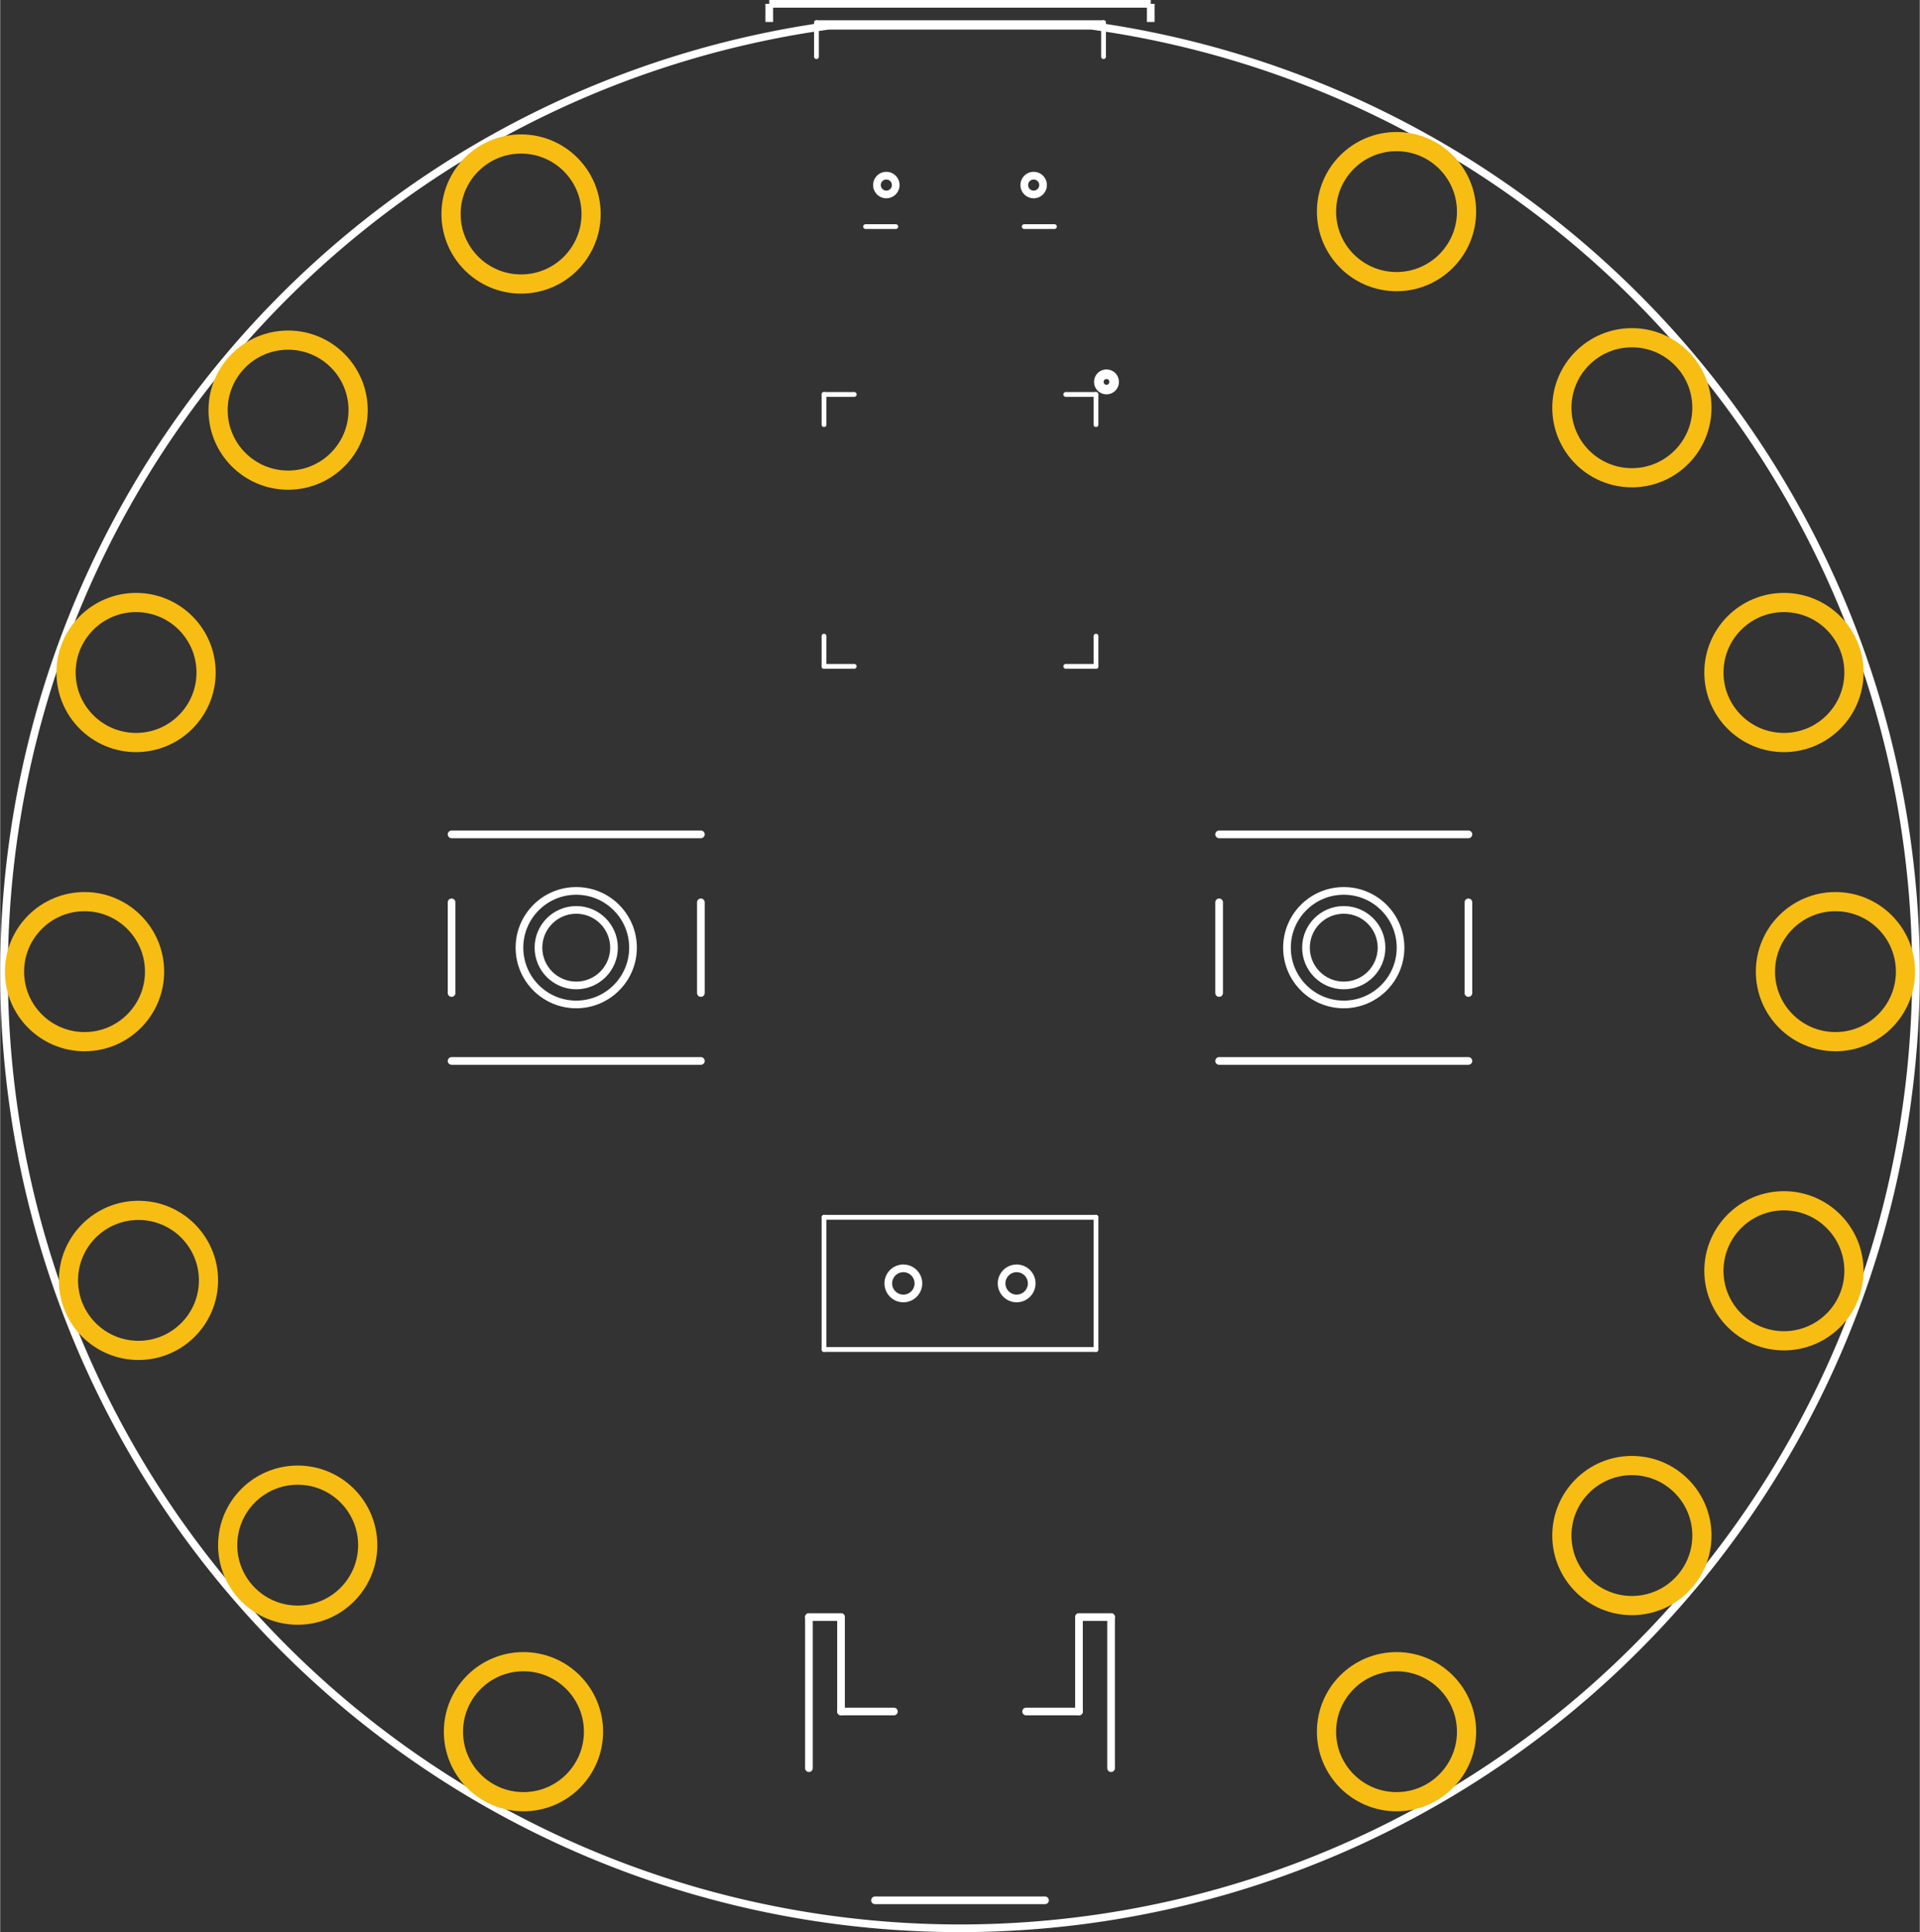<?xml version='1.0' encoding='UTF-8' standalone='no'?>
<!-- Created with Fritzing (http://www.fritzing.org/) -->
<svg xmlns="http://www.w3.org/2000/svg" version="1.2" viewBox="0 0 144.058 145.025" y="0in" height="2.014in" x="0in"  id="svg2" gorn="0" width="2.001in">
    <rect x="0" y="0" width="144.058" height="145.025" fill="#333333" stroke="none"/>
    <desc >
        <referenceFile >foobar_c2380a79cb396c55945998c3d26d139e_4_pcb.svg</referenceFile>
    </desc>
    <defs  id="defs253"/>
    <desc  id="desc4">Fritzing footprint generated by brd2svg</desc>
    <g  id="silkscreen" gorn="0.4">
        <path fill="none" d="M62.169,1.931A71.741,71.741,0,1,0,81.889,1.931L62.169,1.931M76.853,13.89a0.704,0.704,0,1,0,1.408,0,0.704,0.704,0,1,0,-1.408,0zM65.797,13.89a0.704,0.704,0,1,0,1.408,0,0.704,0.704,0,1,0,-1.408,0zM75.151,96.329a1.129,1.129,0,1,0,2.259,0,1.129,1.129,0,1,0,-2.259,0zM66.648,96.329a1.129,1.129,0,1,0,2.259,0,1.129,1.129,0,1,0,-2.259,0z" stroke-width="0.576"  id="path7" stroke="white" gorn="0.4.0"/>
        <g  id="g9" gorn="0.4.1">
            <title  id="title11">element:3V3TAP2</title>
            <g  id="g13" gorn="0.4.1.1">
                <title  id="title15">package:SEWALLI</title>
            </g>
        </g>
        <g  id="g17" gorn="0.4.2">
            <title  id="title19">element:BATT</title>
            <g  id="g21" gorn="0.4.2.1">
                <title  id="title23">package:JSTPH2</title>
                <line x2="65.651" stroke-width="0.576"  x1="78.407" stroke-linecap="round" id="line25" y1="142.633" stroke="white" gorn="0.4.2.1.1" y2="142.633"/>
                <line x2="60.691" stroke-width="0.576"  x1="60.691" stroke-linecap="round" id="line27" y1="132.713" stroke="white" gorn="0.4.2.1.2" y2="121.374"/>
                <line x2="63.1" stroke-width="0.576"  x1="60.691" stroke-linecap="round" id="line29" y1="121.374" stroke="white" gorn="0.4.2.1.3" y2="121.374"/>
                <line x2="63.1" stroke-width="0.576"  x1="63.1" stroke-linecap="round" id="line31" y1="121.374" stroke="white" gorn="0.4.2.1.4" y2="128.46"/>
                <line x2="67.068" stroke-width="0.576"  x1="63.1" stroke-linecap="round" id="line33" y1="128.46" stroke="white" gorn="0.4.2.1.5" y2="128.46"/>
                <line x2="80.958" stroke-width="0.576"  x1="76.99" stroke-linecap="round" id="line35" y1="128.46" stroke="white" gorn="0.4.2.1.6" y2="128.46"/>
                <line x2="80.958" stroke-width="0.576"  x1="80.958" stroke-linecap="round" id="line37" y1="128.46" stroke="white" gorn="0.4.2.1.7" y2="121.374"/>
                <line x2="83.367" stroke-width="0.576"  x1="80.958" stroke-linecap="round" id="line39" y1="121.374" stroke="white" gorn="0.4.2.1.8" y2="121.374"/>
                <line x2="83.367" stroke-width="0.576"  x1="83.367" stroke-linecap="round" id="line41" y1="121.374" stroke="white" gorn="0.4.2.1.9" y2="132.713"/>
            </g>
        </g>
        <g  id="g43" gorn="0.4.3">
            <title  id="title45">element:CN1</title>
            <g  id="g47" gorn="0.4.3.1">
                <title  id="title49">package:4UCONN_20329_V2</title>
                <line x2="76.848" stroke-width="0.36"  x1="79.116" stroke-linecap="round" id="line51" y1="17.008" stroke="white" gorn="0.4.3.1.1" y2="17.008"/>
                <line x2="64.942" stroke-width="0.36"  x1="67.21" stroke-linecap="round" id="line53" y1="17.008" stroke="white" gorn="0.4.3.1.2" y2="17.008"/>
                <line x2="82.801" stroke-width="0.36"  x1="82.801" stroke-linecap="round" id="line55" y1="4.252" stroke="white" gorn="0.4.3.1.3" y2="1.701"/>
                <line x2="61.257" stroke-width="0.36"  x1="82.801" stroke-linecap="round" id="line57" y1="1.701" stroke="white" gorn="0.4.3.1.4" y2="1.701"/>
                <line x2="61.257" stroke-width="0.36"  x1="61.257" stroke-linecap="round" id="line59" y1="1.701" stroke="white" gorn="0.4.3.1.5" y2="4.252"/>
            </g>
        </g>
        <g  id="g61" gorn="0.4.4">
            <title  id="title63">element:GND3TAP</title>
            <g  id="g65" gorn="0.4.4.1">
                <title  id="title67">package:SEWALLI</title>
            </g>
        </g>
        <g  id="g69" gorn="0.4.5">
            <title  id="title71">element:GNDTAP2</title>
            <g  id="g73" gorn="0.4.5.1">
                <title  id="title75">package:SEWALLI</title>
            </g>
        </g>
        <g  id="g77" gorn="0.4.6">
            <title  id="title79">element:IC1</title>
            <g  id="g81" gorn="0.4.6.1">
                <title  id="title83">package:TQFN44_7MM</title>
                <line x2="82.234" stroke-width="0.36"  x1="79.966" stroke-linecap="round" id="line85" y1="50.014" stroke="white" gorn="0.4.6.1.1" y2="50.014"/>
                <line x2="82.234" stroke-width="0.36"  x1="82.234" stroke-linecap="round" id="line87" y1="50.014" stroke="white" gorn="0.4.6.1.2" y2="47.747"/>
                <line x2="61.824" stroke-width="0.36"  x1="64.092" stroke-linecap="round" id="line89" y1="50.014" stroke="white" gorn="0.4.6.1.3" y2="50.014"/>
                <line x2="61.824" stroke-width="0.36"  x1="61.824" stroke-linecap="round" id="line91" y1="50.014" stroke="white" gorn="0.4.6.1.4" y2="47.747"/>
                <line x2="82.234" stroke-width="0.36"  x1="82.234" stroke-linecap="round" id="line93" y1="31.873" stroke="white" gorn="0.4.6.1.5" y2="29.605"/>
                <line x2="79.966" stroke-width="0.36"  x1="82.234" stroke-linecap="round" id="line95" y1="29.605" stroke="white" gorn="0.4.6.1.6" y2="29.605"/>
                <line x2="61.824" stroke-width="0.36"  x1="61.824" stroke-linecap="round" id="line97" y1="31.873" stroke="white" gorn="0.4.6.1.7" y2="29.605"/>
                <line x2="64.092" stroke-width="0.36"  x1="61.824" stroke-linecap="round" id="line99" y1="29.605" stroke="white" gorn="0.4.6.1.8" y2="29.605"/>
                <circle fill="none" stroke-width="1.152"  id="circle101" cx="83.022" cy="28.664" stroke="white" r="0.36" gorn="0.4.6.1.9"/>
            </g>
        </g>
        <g  id="g103" gorn="0.4.7">
            <title  id="title105">element:IO10</title>
            <g  id="g107" gorn="0.4.7.1">
                <title  id="title109">package:SEWALLI</title>
            </g>
        </g>
        <g  id="g111" gorn="0.4.8">
            <title  id="title113">element:IO12</title>
            <g  id="g115" gorn="0.4.8.1">
                <title  id="title117">package:SEWALLI</title>
            </g>
        </g>
        <g  id="g119" gorn="0.4.9">
            <title  id="title121">element:SCL</title>
            <g  id="g123" gorn="0.4.9.1">
                <title  id="title125">package:SEWALLI</title>
            </g>
        </g>
        <g  id="g127" gorn="0.4.10">
            <title  id="title129">element:SW1</title>
            <g  id="g131" gorn="0.4.10.1">
                <title  id="title133">package:EVQ-Q2_SMALLER</title>
                <line x2="33.875" stroke-width="0.576"  x1="52.583" stroke-linecap="round" id="line135" y1="79.633" stroke="white" gorn="0.4.10.1.1" y2="79.633"/>
                <line x2="52.583" stroke-width="0.576"  x1="33.875" stroke-linecap="round" id="line137" y1="62.626" stroke="white" gorn="0.4.10.1.2" y2="62.626"/>
                <line x2="52.583" stroke-width="0.576"  x1="52.583" stroke-linecap="round" id="line139" y1="67.728" stroke="white" gorn="0.4.10.1.3" y2="74.531"/>
                <line x2="33.875" stroke-width="0.576"  x1="33.875" stroke-linecap="round" id="line141" y1="74.531" stroke="white" gorn="0.4.10.1.4" y2="67.728"/>
                <circle fill="none" stroke-width="0.576"  id="circle143" cx="43.229" cy="71.13" stroke="white" r="4.261" gorn="0.4.10.1.5"/>
                <circle fill="none" stroke-width="0.576"  id="circle145" cx="43.229" cy="71.13" stroke="white" r="2.835" gorn="0.4.10.1.6"/>
            </g>
        </g>
        <g  id="g147" gorn="0.4.11">
            <title  id="title149">element:SW2</title>
            <g  id="g151" gorn="0.4.11.1">
                <title  id="title153">package:EVQ-Q2_SMALLER</title>
                <line x2="91.475" stroke-width="0.576"  x1="110.183" stroke-linecap="round" id="line155" y1="79.633" stroke="white" gorn="0.4.11.1.1" y2="79.633"/>
                <line x2="110.183" stroke-width="0.576"  x1="91.475" stroke-linecap="round" id="line157" y1="62.626" stroke="white" gorn="0.4.11.1.2" y2="62.626"/>
                <line x2="110.183" stroke-width="0.576"  x1="110.183" stroke-linecap="round" id="line159" y1="67.728" stroke="white" gorn="0.4.11.1.3" y2="74.531"/>
                <line x2="91.475" stroke-width="0.576"  x1="91.475" stroke-linecap="round" id="line161" y1="74.531" stroke="white" gorn="0.4.11.1.4" y2="67.728"/>
                <circle fill="none" stroke-width="0.576"  id="circle163" cx="100.829" cy="71.13" stroke="white" r="4.261" gorn="0.4.11.1.5"/>
                <circle fill="none" stroke-width="0.576"  id="circle165" cx="100.829" cy="71.13" stroke="white" r="2.835" gorn="0.4.11.1.6"/>
            </g>
        </g>
        <g  id="g167" gorn="0.4.12">
            <title  id="title169">element:SWITCH</title>
            <g  id="g171" gorn="0.4.12.1">
                <title  id="title173">package:EG1390</title>
                <line x2="82.234" stroke-width="0.36"  x1="61.824" stroke-linecap="round" id="line175" y1="91.369" stroke="white" gorn="0.4.12.1.1" y2="91.369"/>
                <line x2="82.234" stroke-width="0.36"  x1="82.234" stroke-linecap="round" id="line177" y1="91.369" stroke="white" gorn="0.4.12.1.2" y2="101.29"/>
                <line x2="61.824" stroke-width="0.36"  x1="82.234" stroke-linecap="round" id="line179" y1="101.29" stroke="white" gorn="0.4.12.1.3" y2="101.29"/>
                <line x2="61.824" stroke-width="0.36"  x1="61.824" stroke-linecap="round" id="line181" y1="101.29" stroke="white" gorn="0.4.12.1.4" y2="91.369"/>
            </g>
        </g>
        <g  id="g183" gorn="0.4.13">
            <title  id="title185">element:TX</title>
            <g  id="g187" gorn="0.4.13.1">
                <title  id="title189">package:SEWALLI</title>
            </g>
        </g>
        <g  id="g191" gorn="0.4.14">
            <title  id="title193">element:U$4</title>
            <g  id="g195" gorn="0.4.14.1">
                <title  id="title197">package:FLORAMED</title>
            </g>
        </g>
        <g  id="g199" gorn="0.4.15">
            <title  id="title201">element:U$34</title>
            <g  id="g203" gorn="0.4.15.1">
                <title  id="title205">package:CPLAYFRONT</title>
            </g>
        </g>
        <g  id="g207" gorn="0.4.16">
            <title  id="title209">element:U$46</title>
            <g  id="g211" gorn="0.4.16.1">
                <title  id="title213">package:CPLAYBACK</title>
            </g>
        </g>
        <g  id="g215" gorn="0.4.17">
            <title  id="title217">element:VCC2</title>
            <g  id="g219" gorn="0.4.17.1">
                <title  id="title221">package:SEWALLI</title>
            </g>
        </g>
        <line x2="86.344" fill="none" stroke-width="0.576"  x1="57.714" id="line223" y1="0.288" stroke="white" gorn="0.4.18" y2="0.288" fill-opacity="1"/>
        <line x2="57.714" fill="none" stroke-width="0.576"  x1="57.714" id="line225" y1="1.65" stroke="white" gorn="0.4.19" y2="0.288" fill-opacity="1"/>
        <line x2="86.344" fill="none" stroke-width="0.576"  x1="86.344" id="line227" y1="1.65" stroke="white" gorn="0.4.20" y2="0.288" fill-opacity="1"/>
    </g>
    <g  id="copper1" gorn="0.5">
        <g  id="copper0" gorn="0.5.0">
            <circle fill="none" connectorname="3.3V" stroke-width="1.44"  id="connector1pad" cx="104.789" cy="15.883" stroke="#F7BD13" r="5.255" gorn="0.5.0.0"/>
            <circle fill="none" connectorname="VCC" stroke-width="1.44"  id="connector249pad" cx="104.789" cy="129.977" stroke="#F7BD13" r="5.255" gorn="0.5.0.1"/>
            <circle fill="none" connectorname="D3_SCL" stroke-width="1.44"  id="connector213pad" cx="21.606" cy="30.784" stroke="#F7BD13" r="5.255" gorn="0.5.0.2"/>
            <circle fill="none" connectorname="D6" stroke-width="1.44"  id="connector41pad" cx="133.862" cy="95.382" stroke="#F7BD13" r="5.255" gorn="0.5.0.3"/>
            <circle fill="none" connectorname="GND" stroke-width="1.44"  id="connector42pad" cx="39.089" cy="16.063" stroke="#F7BD13" r="5.255" gorn="0.5.0.4"/>
            <rect fill="none" y="16.051" x="39.349" height="0.024" stroke-width="0"  id="connector42terminal" stroke="none" gorn="0.5.0.5" width="0.024"/>
            <circle fill="none" connectorname="GND" stroke-width="1.44"  id="connector43pad" cx="137.729" cy="72.93" stroke="#F7BD13" r="5.255" gorn="0.5.0.6"/>
            <circle fill="none" connectorname="GND" stroke-width="1.44"  id="connector44pad" cx="39.269" cy="129.977" stroke="#F7BD13" r="5.255" gorn="0.5.0.7"/>
            <circle fill="none" connectorname="D0/RX" stroke-width="1.44"  id="connector212pad" cx="10.376" cy="96.102" stroke="#F7BD13" r="5.255" gorn="0.5.0.8"/>
            <circle fill="none" connectorname="D2_SDA" stroke-width="1.44"  id="connector214pad" cx="10.196" cy="50.477" stroke="#F7BD13" r="5.255" gorn="0.5.0.9"/>
            <circle fill="none" connectorname="D9" stroke-width="1.44"  id="connector114pad" cx="133.862" cy="50.477" stroke="#F7BD13" r="5.255" gorn="0.5.0.10"/>
            <circle fill="none" connectorname="D10" stroke-width="1.44"  id="connector115pad" cx="122.452" cy="30.604" stroke="#F7BD13" r="5.255" gorn="0.5.0.11"/>
            <circle fill="none" connectorname="D12" stroke-width="1.44"  id="connector116pad" cx="122.452" cy="115.255" stroke="#F7BD13" r="5.255" gorn="0.5.0.12"/>
            <circle fill="none" connectorname="D1/TX" stroke-width="1.44"  id="connector234pad" cx="22.326" cy="115.975" stroke="#F7BD13" r="5.255" gorn="0.5.0.13"/>
            <circle fill="none" connectorname="3.3V" stroke-width="1.44"  id="connector0pad" cx="6.329" cy="72.93" stroke="#F7BD13" r="5.255" gorn="0.5.0.14"/>
        </g>
    </g>
</svg>
